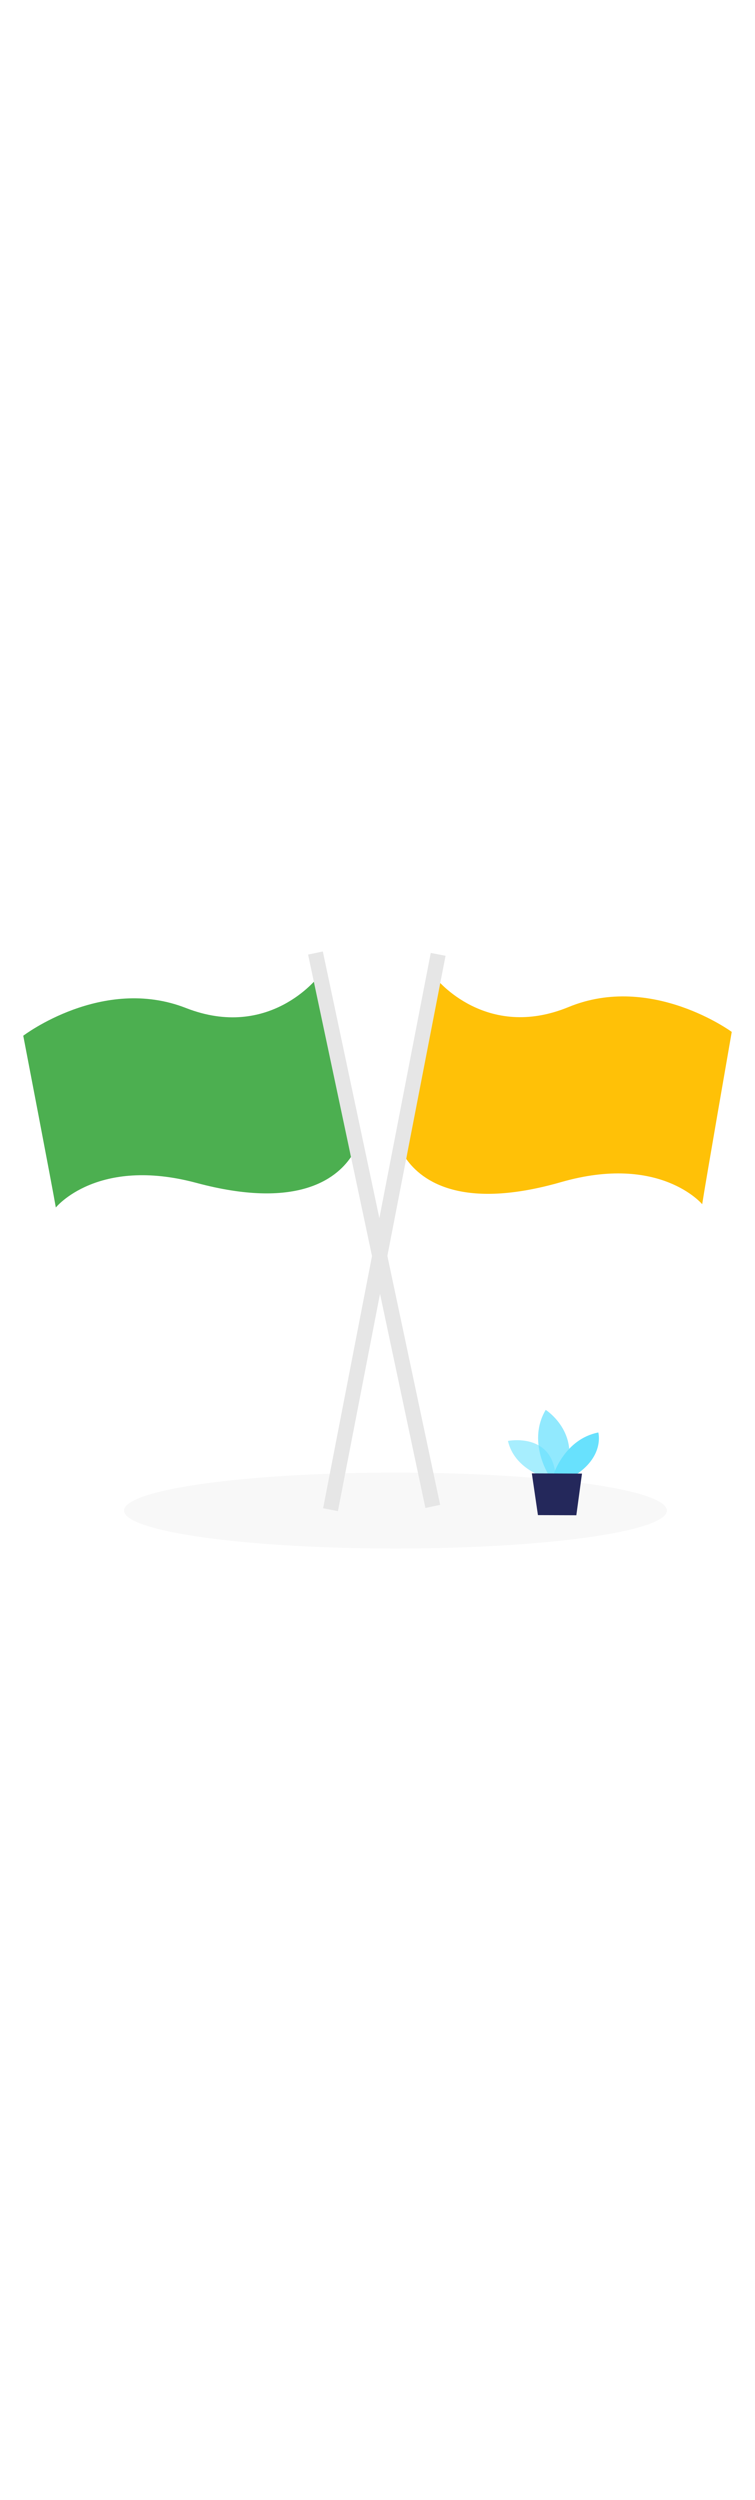 <?xml version="1.0" encoding="UTF-8" standalone="no"?>
<svg
   id="_0309_crossed_flags"
   viewBox="0 0 500 500"
   data-imageid="crossed-flags-60"
   imageName="Crossed Flags"
   class="illustrations_image"
   style="width: 151px;"
   version="1.1"
   sodipodi:docname="finish.svg"
   inkscape:version="1.3.2 (091e20e, 2023-11-25, custom)"
   xmlns:inkscape="http://www.inkscape.org/namespaces/inkscape"
   xmlns:sodipodi="http://sodipodi.sourceforge.net/DTD/sodipodi-0.dtd"
   xmlns="http://www.w3.org/2000/svg"
   xmlns:svg="http://www.w3.org/2000/svg">
  <sodipodi:namedview
     id="namedview5"
     pagecolor="#ffffff"
     bordercolor="#000000"
     borderopacity="0.25"
     inkscape:showpageshadow="2"
     inkscape:pageopacity="0.0"
     inkscape:pagecheckerboard="0"
     inkscape:deskcolor="#d1d1d1"
     inkscape:zoom="1.018"
     inkscape:cx="250"
     inkscape:cy="250"
     inkscape:window-width="1366"
     inkscape:window-height="705"
     inkscape:window-x="-8"
     inkscape:window-y="-8"
     inkscape:window-maximized="1"
     inkscape:current-layer="_0309_crossed_flags" />
  <defs
     id="defs1">
    <style
       id="style1">.cls-1_crossed-flags-60,.cls-2_crossed-flags-60{fill:#e6e6e6;}.cls-2_crossed-flags-60{opacity:.3;}.cls-3_crossed-flags-60{opacity:.58;}.cls-3_crossed-flags-60,.cls-4_crossed-flags-60,.cls-5_crossed-flags-60{fill:#68e1fd;}.cls-6_crossed-flags-60{fill:#24285b;}.cls-4_crossed-flags-60{opacity:.73;}.cls-7_crossed-flags-60{fill:#ffd200;}</style>
  </defs>
  <ellipse
     id="sd_crossed-flags-60"
     class="cls-2_crossed-flags-60"
     cx="261.9"
     cy="422.54"
     rx="179.75"
     ry="25.15" />
  <g
     id="flag2_crossed-flags-60">
    <path
       class="cls-5_crossed-flags-60 targetColor"
       d="m210.44,69.39s-32.11,41.93-87.35,20.32c-55.24-21.61-107.69,18.38-107.69,18.38,0,0,19.28,100.23,21.57,113.76,0,0,27.3-33.96,93.11-16.3,65.81,17.66,92.18-2.15,102.36-17.16l-22-119.01Z"
       style="fill:#4caf50;fill-opacity:1"
       id="path1" />
    <rect
       class="cls-1_crossed-flags-60"
       x="242.77"
       y="49.27"
       width="9.98"
       height="374.61"
       transform="translate(539.2 416.6) rotate(168.03)"
       id="rect1" />
  </g>
  <g
     id="flag1_crossed-flags-60">
    <path
       class="cls-7_crossed-flags-60"
       d="m288.91,70.27s32.85,41.36,87.69,18.79c54.85-22.57,108,16.49,108,16.49,0,0-17.52,100.56-19.57,114.12,0,0-27.89-33.48-93.38-14.66-65.49,18.81-92.2-.53-102.65-15.36l19.91-119.38Z"
       id="path2"
       style="fill:#ffc107;fill-opacity:1" />
    <rect
       class="cls-1_crossed-flags-60"
       x="249.54"
       y="50.77"
       width="9.98"
       height="374.61"
       transform="translate(49.95 -44.08) rotate(10.97)"
       id="rect2" />
  </g>
  <g
     id="plant_crossed-flags-60"
     inkscape:export-filename="end-message.png"
     inkscape:export-xdpi="150"
     inkscape:export-ydpi="150">
    <path
       class="cls-3_crossed-flags-60 targetColor"
       d="m360.63,400.41s-19.92-5.44-24.25-23.98c0,0,30.86-6.24,31.74,25.62l-7.49-1.64Z"
       style="fill: rgb(104, 225, 253);"
       id="path3" />
    <path
       class="cls-4_crossed-flags-60 targetColor"
       d="m363.07,398.43s-13.92-22-1.67-42.57c0,0,23.47,14.9,13.04,42.62l-11.37-.05Z"
       style="fill: rgb(104, 225, 253);"
       id="path4" />
    <path
       class="cls-5_crossed-flags-60 targetColor"
       d="m366.66,398.45s7.35-23.23,29.58-27.63c0,0,4.17,15.09-14.39,27.7l-15.19-.06Z"
       style="fill: rgb(104, 225, 253);"
       id="path5" />
    <polygon
       class="cls-6_crossed-flags-60"
       points="352.21 397.92 356.25 425.55 381.68 425.65 385.43 398.06 352.21 397.92"
       id="polygon5" />
  </g>
</svg>
